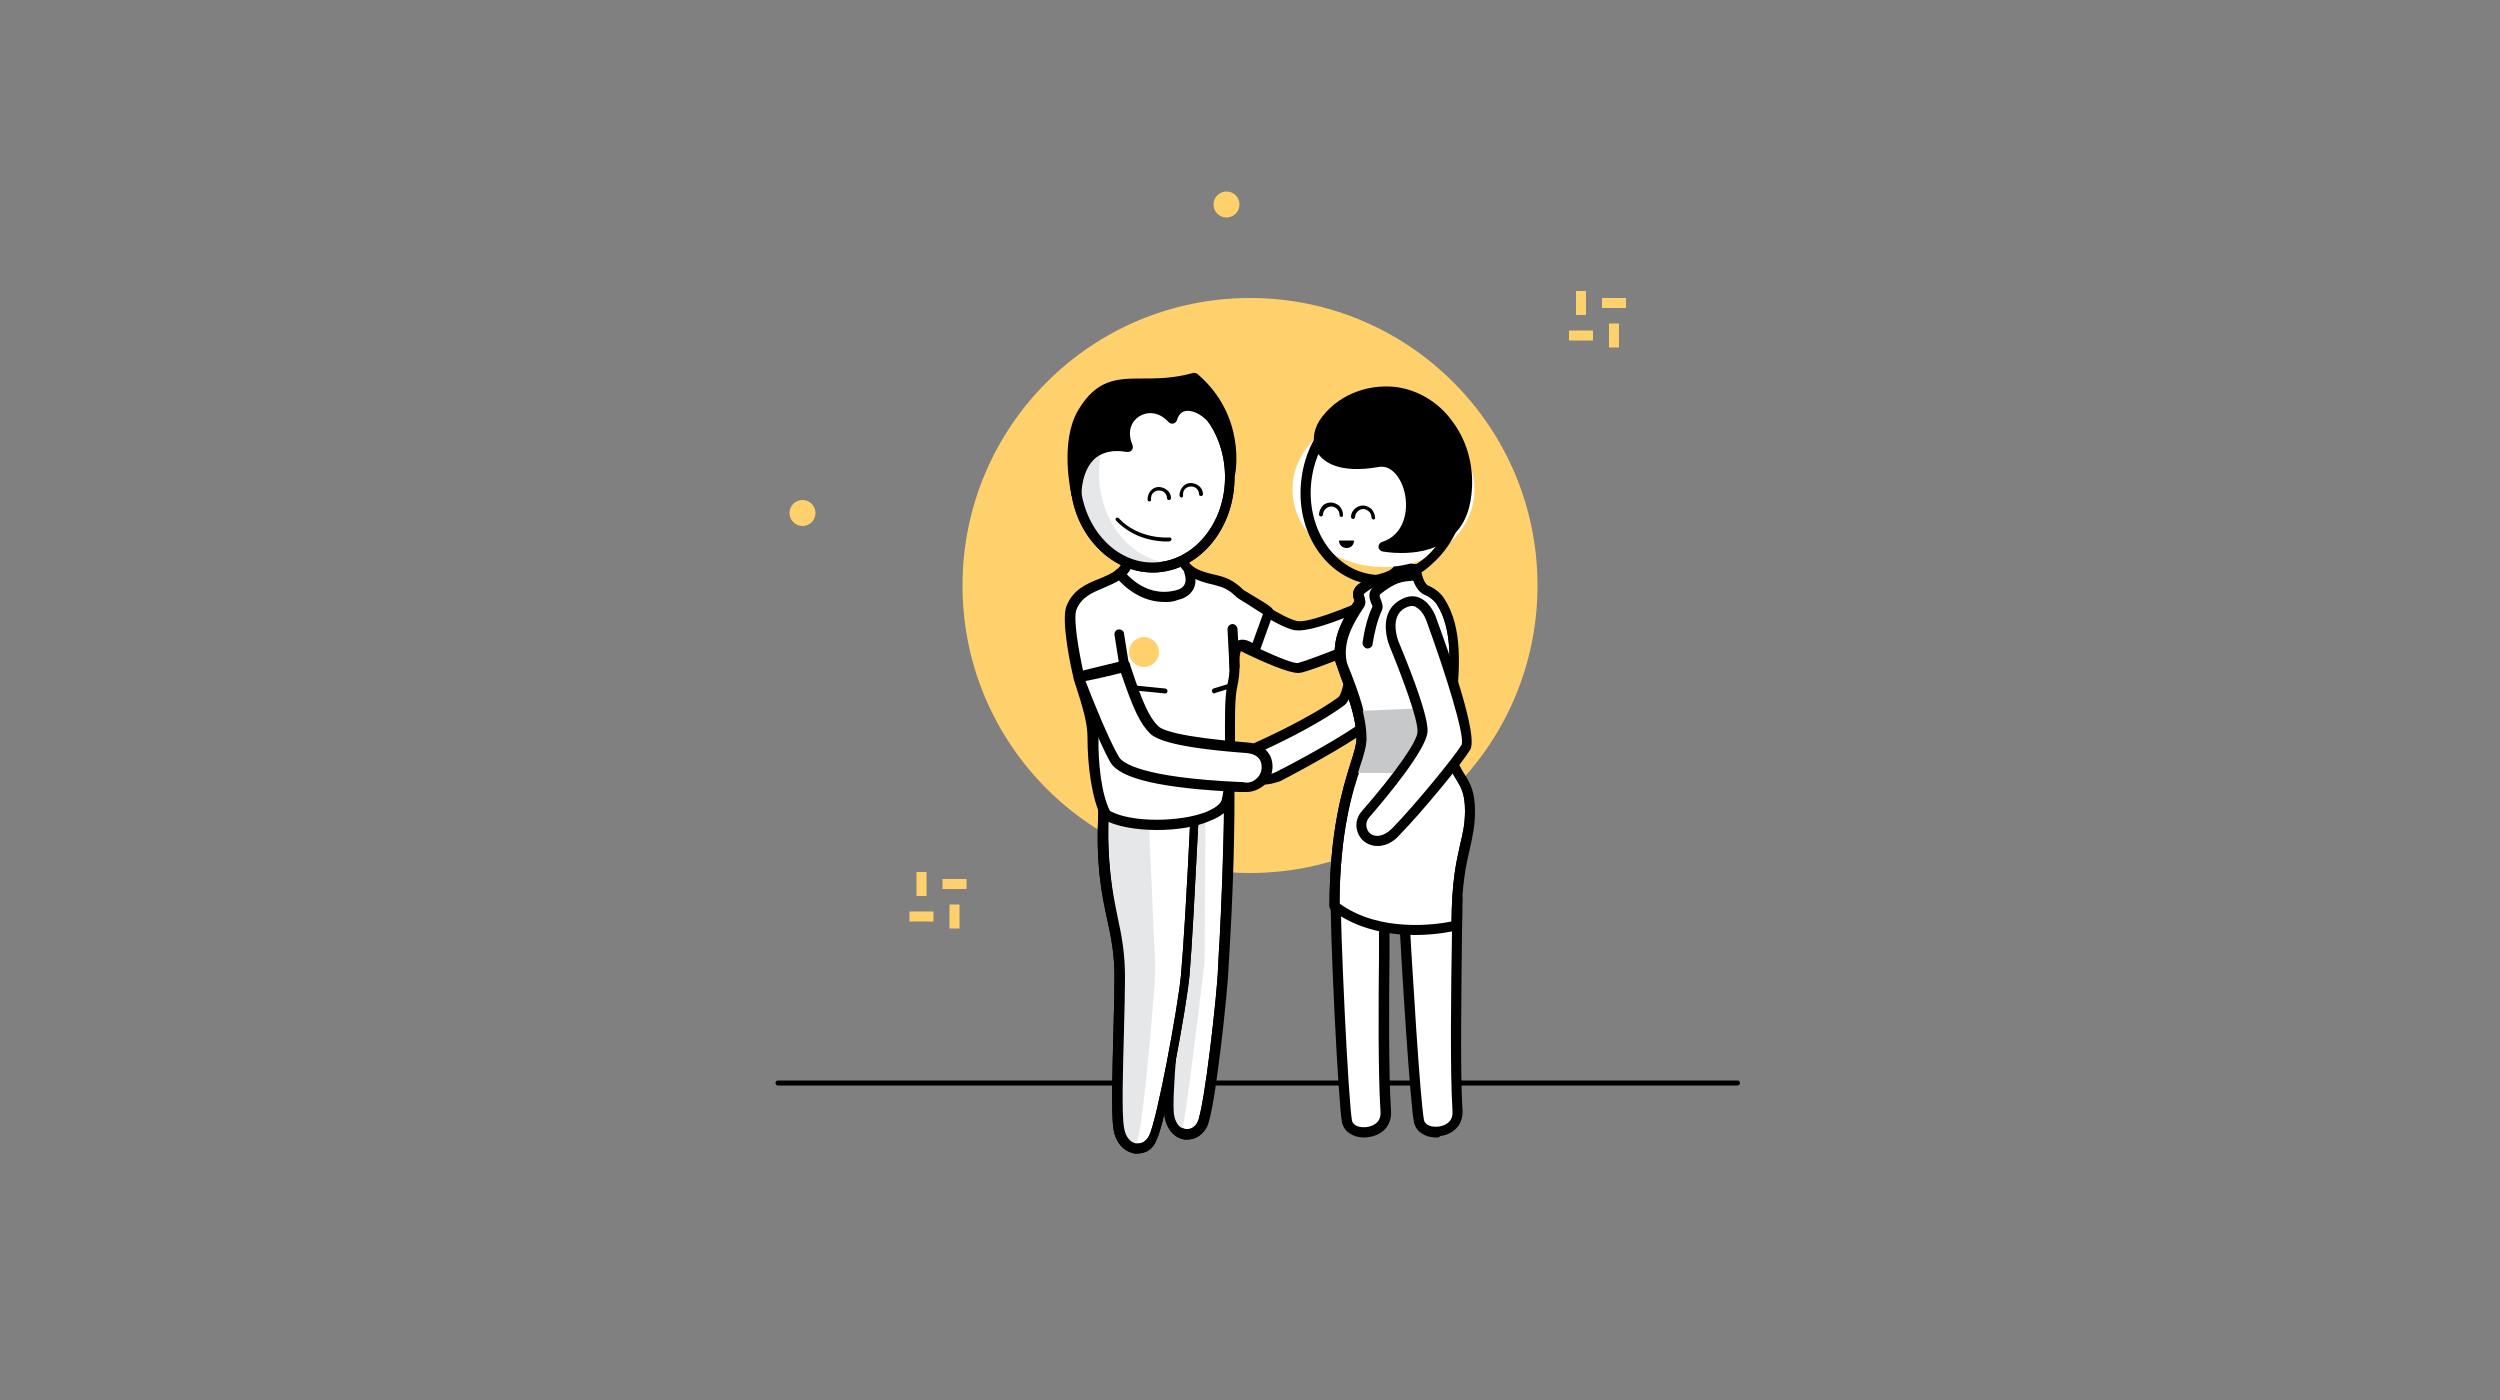<svg width="500" height="280" xmlns="http://www.w3.org/2000/svg">

 <rect width="100%" height="100%" fill="#808080" stroke="none"/>

 <style type="text/css">.st0{fill:#E6E7E8;}
	.st1{fill:#FFFFFF;}
	.st2{fill:#FFD16C;}
	.st3{fill:#FFD16D;}
	.st4{fill:#C7C8CA;}
	.st5{fill:#C7C8C9;}
	.st6{fill:#FFFFFF;stroke:#000000;stroke-width:2;stroke-linecap:round;stroke-linejoin:round;stroke-miterlimit:10;}</style>
 <g class="currentLayer">
  <title>Layer 1</title>
  <g id="svg_215">
   <g id="svg_216">
    <g id="svg_217">
     <g id="svg_218">
      <g id="svg_219">
       <rect id="svg_220" height="2" width="4.8" class="st2" y="59.6" x="320.4"/>
      </g>
     </g>
    </g>
   </g>
   <g id="svg_221">
    <g id="svg_222">
     <g id="svg_223">
      <g id="svg_224">
       <rect id="svg_225" height="2" width="4.8" class="st2" y="66.1" x="313.8"/>
      </g>
     </g>
    </g>
   </g>
   <g id="svg_226">
    <g id="svg_227">
     <g id="svg_228">
      <g id="svg_229">
       <rect id="svg_230" height="4.8" width="2" class="st2" y="64.7" x="321.8"/>
      </g>
     </g>
    </g>
   </g>
   <g id="svg_231">
    <g id="svg_232">
     <g id="svg_233">
      <g id="svg_234">
       <rect id="svg_235" height="4.8" width="2" class="st2" y="58.2" x="315.2"/>
      </g>
     </g>
    </g>
   </g>
  </g>
  <g id="svg_236">
   <g id="svg_237">
    <g id="svg_238">
     <g id="svg_239">
      <g id="svg_240">
       <rect id="svg_241" height="2" width="4.8" class="st2" y="175.8" x="188.5"/>
      </g>
     </g>
    </g>
   </g>
   <g id="svg_242">
    <g id="svg_243">
     <g id="svg_244">
      <g id="svg_245">
       <rect id="svg_246" height="2" width="4.8" class="st2" y="182.3" x="181.9"/>
      </g>
     </g>
    </g>
   </g>
   <g id="svg_247">
    <g id="svg_248">
     <g id="svg_249">
      <g id="svg_250">
       <rect id="svg_251" height="4.8" width="2" class="st2" y="180.9" x="189.9"/>
      </g>
     </g>
    </g>
   </g>
   <g id="svg_252">
    <g id="svg_253">
     <g id="svg_254">
      <g id="svg_255">
       <rect id="svg_256" height="4.8" width="2" class="st2" y="174.4" x="183.3"/>
      </g>
     </g>
    </g>
   </g>
  </g>
  <g id="svg_257">
   <g id="svg_258">
    <g id="svg_259">
     <g id="svg_260">
      <line id="svg_261" y2="216.6" x2="347.5" y1="216.6" x1="155.6" class="st1"/>
     </g>
    </g>
   </g>
   <g id="svg_262">
    <g id="svg_263">
     <g id="svg_264">
      <path id="svg_265" d="m347.5,217.1l-191.9,0c-0.3,0 -0.5,-0.2 -0.5,-0.5s0.2,-0.5 0.5,-0.5l191.9,0c0.3,0 0.5,0.2 0.5,0.5s-0.3,0.5 -0.5,0.5z"/>
     </g>
    </g>
   </g>
  </g>
  <g id="svg_266">
   <g id="svg_267">
    <g id="svg_268">
     <g id="svg_269">
      <circle id="svg_270" r="57.5" cy="117.1" cx="250" class="st2"/>
     </g>
    </g>
   </g>
  </g>
  <g id="svg_271">
   <g id="svg_272">
    <g id="svg_273">
     <g id="svg_274">
      <circle id="svg_275" r="2.6" cy="102.6" cx="160.5" class="st2"/>
     </g>
    </g>
   </g>
  </g>
  <g id="svg_276">
   <g id="svg_277">
    <g id="svg_278">
     <g id="svg_279">
      <circle id="svg_280" r="2.6" cy="40.9" cx="245.3" class="st2"/>
     </g>
    </g>
   </g>
  </g>
  <g id="svg_281">
   <g id="svg_282">
    <g id="svg_283">
     <g id="svg_284">
      <g id="svg_285">
       <path id="svg_286" d="m245.8,158.2c0,16.6 -0.9,28.9 -1.1,35.6c-0.2,3.7 -2.6,28 -4.2,31.2c-1.6,3.2 -5.8,2.5 -6.5,-1.9s2.1,-28.8 2.1,-28.8l-7.9,-26.3l17.6,-9.8z" class="st1"/>
      </g>
     </g>
    </g>
    <g id="svg_287">
     <g id="svg_288">
      <g id="svg_289">
       <path id="svg_290" d="m237.5,227.9c-0.2,0 -0.4,0 -0.6,0c-1.6,-0.2 -3.5,-1.6 -4,-4.7c-0.7,-4.3 1.8,-26.4 2.1,-28.9l-7.9,-26.1c-0.1,-0.5 0.1,-0.9 0.5,-1.2l17.8,-9.7c0.3,-0.2 0.7,-0.2 1,0c0.3,0.2 0.5,0.5 0.5,0.9c0,12.9 -0.5,23.4 -0.9,30.3c-0.1,2 -0.2,3.8 -0.3,5.3c-0.1,3.5 -2.6,28.1 -4.3,31.6c-0.9,1.6 -2.3,2.5 -3.9,2.5zm-8.3,-59.6l7.7,25.5c0,0.1 0.1,0.3 0,0.4c-1,8.4 -2.6,25.2 -2.1,28.6c0.3,2 1.4,2.9 2.4,3c0.9,0.1 1.8,-0.4 2.3,-1.4c1.4,-2.8 4,-26.4 4.1,-30.7c0.1,-1.5 0.2,-3.3 0.3,-5.3c0.3,-6.6 0.8,-16.4 0.9,-28.5l-15.6,8.4z"/>
      </g>
     </g>
    </g>
   </g>
   <g id="svg_291">
    <g id="svg_292">
     <g id="svg_293">
      <g id="svg_294">
       <path id="svg_295" d="m238,165.9c0,0 -0.1,19.9 -0.8,27.9c-0.7,8 -4,28.4 -4,28.4s2.8,5.1 3.4,2.8c0.7,-2.2 4.3,-32.4 4.3,-32.4l0.2,-30l-3.1,3.3z" class="st0"/>
      </g>
     </g>
    </g>
   </g>
   <g id="svg_296">
    <g id="svg_297">
     <g id="svg_298">
      <g id="svg_299">
       <path id="svg_300" d="m237.5,227.9c-0.2,0 -0.4,0 -0.6,0c-1.6,-0.2 -3.5,-1.6 -4,-4.7c-0.7,-4.3 1.8,-26.4 2.1,-28.9l-7.9,-26.1c-0.1,-0.4 0,-0.9 0.4,-1.1l17.8,-11.9c0.3,-0.2 0.7,-0.2 1,-0.1c0.3,0.2 0.5,0.5 0.5,0.9c0,13.1 -0.6,24.8 -1,32.5c-0.1,2.1 -0.2,3.9 -0.3,5.4c-0.1,3.5 -2.6,28.1 -4.3,31.6c-0.7,1.5 -2.1,2.4 -3.7,2.4zm-8.3,-59.6l7.7,25.6c0,0.1 0.1,0.3 0,0.4c-1,8.4 -2.6,25.2 -2.1,28.6c0.3,2 1.4,2.9 2.4,3c0.9,0.1 1.8,-0.4 2.3,-1.4c1.4,-2.8 4,-26.4 4.1,-30.7c0.1,-1.4 0.1,-3.3 0.3,-5.4c0.4,-7.4 0.9,-18.3 1,-30.6l-15.7,10.5z"/>
      </g>
     </g>
    </g>
   </g>
   <g id="svg_301">
    <g id="svg_302">
     <g id="svg_303">
      <g id="svg_304">
       <path id="svg_305" d="m239,160.3c-0.9,18.8 -1.5,28.8 -2,34.9c-0.6,6.6 -4.8,29.2 -6.5,32.6c-1.7,3.3 -6.1,2.6 -6.8,-2s0.3,-22.6 0.3,-30.2c0,-11.7 -4.1,-15 -3.2,-33.5c0.3,-5.7 18.2,-1.8 18.2,-1.8z" class="st1"/>
      </g>
     </g>
    </g>
    <g id="svg_306">
     <g id="svg_307">
      <g id="svg_308">
       <path id="svg_309" d="m227.5,230.7c-0.2,0 -0.4,0 -0.6,0c-1.7,-0.3 -3.7,-1.7 -4.2,-4.9c-0.5,-3.1 -0.2,-12.1 0,-20c0.1,-4 0.2,-7.8 0.2,-10.3c0,-4.8 -0.7,-8.2 -1.5,-11.8c-1.1,-5.1 -2.3,-10.9 -1.7,-21.8c0,-1 0.5,-1.9 1.3,-2.5c4,-3.1 16.7,-0.5 18.1,-0.2c0.5,0.1 0.8,0.5 0.8,1c-1,19.3 -1.5,29 -2,34.9c-0.6,6.3 -4.8,29.3 -6.6,32.9c-0.7,1.8 -2.1,2.7 -3.8,2.7zm0.3,-70.8c-2.3,0 -4.4,0.3 -5.4,1.1c-0.4,0.3 -0.5,0.6 -0.6,1c-0.5,10.7 0.7,16.3 1.7,21.3c0.8,3.7 1.5,7.2 1.5,12.2c0,2.6 -0.1,6.4 -0.2,10.4c-0.2,7.8 -0.5,16.6 0,19.6c0.3,2.1 1.5,3.1 2.5,3.2c1,0.1 1.9,-0.4 2.5,-1.5c1.6,-3.1 5.8,-25.8 6.4,-32.2c0.5,-5.8 1.1,-15.2 2,-33.9c-2.7,-0.5 -6.9,-1.2 -10.4,-1.2z"/>
      </g>
     </g>
    </g>
   </g>
   <g id="svg_310">
    <g id="svg_311">
     <g id="svg_312">
      <g id="svg_313">
       <path id="svg_314" d="m221.2,163c0,0 1.3,17 2.4,26.5c0.9,8 0.1,36.2 0.1,36.2s1.8,5.2 3.3,3.7c1.4,-1.4 3.3,-24.6 3.9,-32.4c0.1,-1.7 0.2,-3.4 0.1,-5l-1.2,-26.9l-8.6,-2.1z" class="st0"/>
      </g>
     </g>
    </g>
   </g>
   <g id="svg_315">
    <g id="svg_316">
     <g id="svg_317">
      <g id="svg_318">
       <path id="svg_319" d="m227.5,230.7c-0.2,0 -0.4,0 -0.6,0c-1.7,-0.3 -3.7,-1.7 -4.2,-4.9c-0.5,-3.1 -0.2,-12.1 0,-20c0.1,-4 0.2,-7.8 0.2,-10.3c0,-4.8 -0.7,-8.2 -1.5,-11.8c-1.1,-5.1 -2.3,-10.9 -1.7,-21.8c0,-1 0.5,-1.9 1.3,-2.5c4,-3.1 16.7,-0.5 18.1,-0.2c0.5,0.1 0.8,0.5 0.8,1c-1,19.3 -1.5,29 -2,34.9c-0.6,6.3 -4.8,29.3 -6.6,32.9c-0.7,1.8 -2.1,2.7 -3.8,2.7zm0.3,-70.8c-2.3,0 -4.4,0.3 -5.4,1.1c-0.4,0.3 -0.5,0.6 -0.6,1c-0.5,10.7 0.7,16.3 1.7,21.3c0.8,3.7 1.5,7.2 1.5,12.2c0,2.6 -0.1,6.4 -0.2,10.4c-0.2,7.8 -0.5,16.6 0,19.6c0.3,2.1 1.5,3.1 2.5,3.2c1,0.1 1.9,-0.4 2.5,-1.5c1.6,-3.1 5.8,-25.8 6.4,-32.2c0.5,-5.8 1.1,-15.2 2,-33.9c-2.7,-0.5 -6.9,-1.2 -10.4,-1.2z"/>
      </g>
     </g>
    </g>
   </g>
   <g id="svg_320">
    <g id="svg_321">
     <g id="svg_322">
      <g id="svg_323">
       <path id="svg_324" d="m235.6,122.5c0,0 21.3,11.8 24.3,11c3,-0.8 14.4,-5.3 20.2,-8.2c5.8,-2.9 2.5,-8.6 -1.5,-6.9c-2.7,1.2 -16.2,7.5 -19.7,6.7s-11.1,-6.3 -11.1,-6.3s-7.3,-3 -10.6,1.4c-2,3 -1.6,2.3 -1.6,2.3z" class="st1"/>
      </g>
     </g>
    </g>
    <g id="svg_325">
     <g id="svg_326">
      <g id="svg_327">
       <path id="svg_328" d="m259.7,134.6c-4,0 -18.7,-8 -24.1,-10.9c-0.2,0 -0.4,-0.1 -0.6,-0.2c-0.4,-0.3 -0.5,-1 -0.2,-1.4c0.1,-0.1 0.2,-0.2 0.3,-0.3c0.2,-0.2 0.6,-0.8 1.5,-2c3.7,-5 11.5,-1.9 11.8,-1.8c0.1,0 0.1,0.1 0.2,0.1c2.1,1.5 8.1,5.5 10.8,6.1c1.8,0.4 7.8,-1.6 17.8,-6.1c0.5,-0.2 1,-0.4 1.3,-0.6c2.5,-1.1 4.8,0.2 5.6,2c1,2 0.3,4.9 -3.3,6.7c-5.7,2.9 -17.3,7.5 -20.4,8.3c-0.3,0 -0.5,0.1 -0.7,0.1zm-22.6,-12.4c10,5.5 20.9,10.7 22.5,10.4c3,-0.8 14.5,-5.4 20,-8.2c2.6,-1.3 2.9,-3 2.4,-4.1c-0.4,-0.9 -1.6,-1.6 -3,-1c-0.3,0.1 -0.7,0.3 -1.2,0.5c-7.7,3.5 -16.1,6.9 -19.1,6.2c-3.4,-0.8 -10.4,-5.7 -11.4,-6.3c-0.8,-0.3 -6.7,-2.4 -9.3,1.1c-0.3,0.6 -0.6,1 -0.9,1.4z"/>
      </g>
     </g>
    </g>
   </g>
   <g id="svg_329">
    <g id="svg_330">
     <g id="svg_331">
      <g id="svg_332">
       <path id="svg_333" d="m224.9,133.1l-0.1,0.7c0.1,-0.4 0.1,-0.7 0.1,-0.7z" class="st1"/>
      </g>
     </g>
    </g>
    <g id="svg_334">
     <g id="svg_335">
      <g id="svg_336">
       <path id="svg_337" d="m224.8,134.9c0,0 -0.1,0 -0.1,0c-0.5,-0.1 -0.9,-0.6 -0.9,-1.1c0.1,-0.5 0.1,-0.8 0.1,-0.8c0.1,-0.5 0.6,-0.9 1.1,-0.9c0.5,0.1 0.9,0.6 0.9,1.1l-0.1,0.7c0,0.6 -0.5,1 -1,1z"/>
      </g>
     </g>
    </g>
   </g>
   <g id="svg_338">
    <g id="svg_339">
     <g id="svg_340">
      <g id="svg_341">
       <path id="svg_342" d="m246.9,133.4c0,1.6 -0.1,2.2 -0.4,3.7c-1.2,5.3 0.2,18.9 -1.2,23.4c-1.5,4.6 -17.9,6 -24,2.4c-2,-3.8 -2.6,-10.8 -2.6,-15.4c0,-2.9 -0.7,-5.7 -2.8,-12.2l9.2,-2.3c0,0 -5.5,4.3 -9.2,2.3c0,0 -2.6,-11 -1.5,-13.8c2.3,-5.8 10.4,-4.3 11.3,-9.7c0,0 0,0 0,0c1.9,0.5 3.9,0.6 5.9,0.3c1.5,-0.3 2.9,-0.8 4.2,-1.5l0,0c1,3.4 3,4.4 7.2,5.4c1.7,0.4 3.1,0.9 5,2.8c0.3,0.3 5.7,3.3 5.7,3.7l-2.8,7.8c0,0.1 -4.5,-4.6 -4,3.1z" class="st1"/>
      </g>
     </g>
    </g>
    <g id="svg_343">
     <g id="svg_344">
      <g id="svg_345">
       <path id="svg_346" d="m231.4,166c-4.1,0 -8.2,-0.7 -10.7,-2.1c-0.2,-0.1 -0.3,-0.2 -0.4,-0.4c-2,-3.8 -2.8,-10.7 -2.8,-15.9c0,-2.7 -0.6,-5.2 -2.8,-11.9c0,0 0,0 0,-0.1l0,0c0,0 0,0 0,0c0,0 0,0 0,0l0,0c0,0 0,0 0,0c0,0 0,0 0,0c0,0 0,0 0,0l0,0c0,0 0,0 0,0l0,0c0,0 0,0 0,0c-0.3,-1.2 -2.6,-11.4 -1.4,-14.4c1.3,-3.3 4.1,-4.5 6.7,-5.5c2.6,-1.1 4.3,-1.9 4.6,-4c0,-0.2 0.2,-0.4 0.3,-0.6c0.3,-0.2 0.6,-0.3 0.9,-0.2c1.8,0.5 3.7,0.6 5.5,0.3c1.3,-0.2 2.6,-0.7 3.9,-1.4c0.3,-0.1 0.6,-0.2 0.9,-0.1c0.3,0.1 0.5,0.4 0.6,0.6c0.9,2.9 2.4,3.8 6.5,4.7c1.7,0.4 3.4,0.9 5.5,3c0.1,0.1 0.9,0.5 1.5,0.9c4.2,2.5 4.4,2.7 4.5,3.5c0,0.1 0,0.2 -0.1,0.4l-2.8,7.8c-0.1,0.3 -0.4,0.6 -0.7,0.6c-0.3,0.1 -0.7,0 -0.9,-0.3c-0.6,-0.6 -1.6,-1.2 -1.8,-1.1c0,0 -0.6,0.4 -0.5,3.3c0,0 0,0 0,0c0,1.7 -0.1,2.4 -0.4,4c-0.6,2.4 -0.5,6.8 -0.5,11.1c0,5.1 0.1,9.9 -0.8,12.5c-0.5,1.4 -1.9,2.6 -4.3,3.5c-2.7,1.2 -6.6,1.8 -10.5,1.8zm-9.4,-3.8c4.4,2.4 14.1,2.2 19.2,0.2c1.7,-0.7 2.8,-1.5 3.1,-2.3c0.7,-2.3 0.7,-7.1 0.7,-11.8c0,-4.6 -0.1,-8.9 0.5,-11.5c0.3,-1.4 0.4,-2 0.4,-3.5c-0.1,-1.9 0,-4.5 1.7,-5.2c1,-0.4 2.1,0 2.9,0.5l2.1,-5.8c-0.8,-0.5 -2.4,-1.5 -3.3,-2.1c-1.5,-0.9 -1.8,-1.1 -1.9,-1.2c-1.8,-1.8 -3,-2.1 -4.5,-2.5c-4,-0.9 -6.3,-2 -7.5,-5c-1.1,0.5 -2.3,0.9 -3.5,1.1c-1.8,0.3 -3.6,0.3 -5.4,-0.1c-0.9,2.5 -3.3,3.5 -5.6,4.5c-2.4,1 -4.6,1.9 -5.6,4.4c-0.7,1.7 0.4,8 1.3,12.2l8.2,-2c0.5,-0.1 0.9,0.1 1.1,0.5c0.2,0.4 0.1,0.9 -0.3,1.2c-0.2,0.2 -4.4,3.4 -8.2,3c1.8,5.5 2.3,8 2.3,10.7c-0.1,4.7 0.5,11.2 2.3,14.7zm30.8,-39.1l0,0l0,0z"/>
      </g>
     </g>
    </g>
   </g>
   <g id="svg_347">
    <g id="svg_348">
     <g id="svg_349">
      <g id="svg_350">
       <path id="svg_351" d="m232.9,120.4c-6,0 -9.6,-4.9 -9.8,-5.1c-0.3,-0.4 -0.2,-1.1 0.2,-1.4c0.4,-0.3 1.1,-0.2 1.4,0.2c0.2,0.2 4.1,5.5 10.3,4c1,-0.2 1.6,-0.6 1.9,-1.2c0.5,-0.9 0,-2.2 0,-2.2c-0.2,-0.5 0,-1.1 0.5,-1.3c0.5,-0.2 1.1,0 1.3,0.5c0,0.1 0.9,2.1 0,3.9c-0.6,1.1 -1.7,1.9 -3.2,2.2c-0.9,0.4 -1.8,0.4 -2.6,0.4z"/>
      </g>
     </g>
    </g>
   </g>
   <g id="svg_352">
    <g id="svg_353">
     <g id="svg_354">
      <g id="svg_355">
       <line id="svg_356" y2="126.9" x2="224" y1="133.1" x1="224.9" class="st1"/>
      </g>
     </g>
    </g>
    <g id="svg_357">
     <g id="svg_358">
      <g id="svg_359">
       <path id="svg_360" d="m224.9,134.1c-0.5,0 -0.9,-0.4 -1,-0.8l-1,-6.3c-0.1,-0.5 0.3,-1.1 0.8,-1.1c0.5,-0.1 1.1,0.3 1.1,0.8l1,6.3c0.1,0.5 -0.3,1.1 -0.8,1.1c0,0 0,0 -0.1,0z"/>
      </g>
     </g>
    </g>
   </g>
   <g id="svg_361">
    <g id="svg_362">
     <g id="svg_363">
      <g id="svg_364">
       <ellipse id="svg_365" ry="18.2" rx="15.5" cy="95.3" cx="230.5" class="st1"/>
      </g>
     </g>
    </g>
    <g id="svg_366">
     <g id="svg_367">
      <g id="svg_368">
       <path id="svg_369" d="m230.6,114.5c-4.3,0 -8.4,-1.9 -11.6,-5.5c-3.2,-3.6 -4.9,-8.3 -5,-13.4c-0.2,-10.6 7,-19.3 16.1,-19.5c4.5,-0.1 8.6,1.9 11.8,5.5c3.2,3.6 4.9,8.3 5,13.4c0.2,10.6 -7,19.3 -16.1,19.5c0,0 -0.1,0 -0.2,0zm-0.2,-36.4c-0.1,0 -0.2,0 -0.2,0c-8,0.2 -14.4,8 -14.2,17.5c0.1,4.6 1.7,8.9 4.5,12.1c2.8,3.2 6.5,4.9 10.3,4.8c8,-0.2 14.4,-8 14.2,-17.5c-0.1,-4.6 -1.7,-8.9 -4.5,-12.1c-2.7,-3.1 -6.3,-4.8 -10.1,-4.8z"/>
      </g>
     </g>
    </g>
   </g>
   <g id="svg_370">
    <g id="svg_371">
     <g id="svg_372">
      <g id="svg_373">
       <path id="svg_374" d="m219.8,94.2c0.2,-8.1 4.8,-14.9 11.1,-17.1c-0.1,0 -0.1,0 -0.2,0c-8.6,-0.2 -15.7,7.8 -15.9,17.9c-0.2,10.1 6.6,18.3 15.2,18.5c1.7,0 3.3,-0.3 4.8,-0.8c-8.5,-0.3 -15.2,-8.5 -15,-18.5z" class="st0"/>
      </g>
     </g>
    </g>
   </g>
   <g id="svg_375">
    <g id="svg_376">
     <g id="svg_377">
      <g id="svg_378">
       <path id="svg_379" d="m233.3,108.3c-1.8,0 -6.5,-0.4 -10.1,-4.2c-0.1,-0.2 -0.1,-0.4 0,-0.5c0.2,-0.1 0.4,-0.1 0.5,0c4.1,4.4 10.1,3.9 10.2,3.9c0.2,0 0.4,0.1 0.4,0.3s-0.1,0.4 -0.3,0.4c0,0.1 -0.3,0.1 -0.7,0.1z"/>
      </g>
     </g>
    </g>
   </g>
   <g id="svg_380">
    <g id="svg_381">
     <g id="svg_382">
      <g id="svg_383">
       <path id="svg_384" d="m229.9,100.3c-0.2,0 -0.4,-0.2 -0.4,-0.4c0,-0.6 0.2,-1.2 0.6,-1.7s1,-0.8 1.6,-0.8c0.6,0 1.2,0.2 1.7,0.6s0.8,1 0.8,1.6c0,0.2 -0.1,0.4 -0.4,0.4c-0.2,0 -0.4,-0.1 -0.4,-0.4c0,-0.4 -0.2,-0.8 -0.5,-1.1c-0.3,-0.3 -0.7,-0.4 -1.2,-0.4c-0.4,0 -0.8,0.2 -1.1,0.5c-0.3,0.3 -0.4,0.7 -0.4,1.2c0.1,0.3 -0.1,0.5 -0.3,0.5c0,0 0,0 0,0z"/>
      </g>
     </g>
    </g>
   </g>
   <g id="svg_385">
    <g id="svg_386">
     <g id="svg_387">
      <g id="svg_388">
       <path id="svg_389" d="m236.3,99.5c-0.2,0 -0.4,-0.2 -0.4,-0.4c0,-0.6 0.2,-1.2 0.6,-1.7c0.4,-0.5 1,-0.8 1.6,-0.8c0.6,0 1.2,0.2 1.7,0.6c0.5,0.4 0.8,1 0.8,1.6c0,0.2 -0.1,0.4 -0.4,0.4c-0.2,0 -0.4,-0.1 -0.4,-0.4c0,-0.4 -0.2,-0.8 -0.5,-1.1c-0.3,-0.3 -0.7,-0.4 -1.2,-0.4c-0.4,0 -0.8,0.2 -1.1,0.5c-0.3,0.3 -0.4,0.7 -0.4,1.2c0.1,0.3 -0.1,0.5 -0.3,0.5c0,0 0,0 0,0z"/>
      </g>
     </g>
    </g>
   </g>
   <g id="svg_390">
    <g id="svg_391">
     <g id="svg_392">
      <g id="svg_393">
       <path id="svg_394" d="m230.6,114.5c-4.3,0 -8.4,-1.9 -11.6,-5.5c-3.2,-3.6 -4.9,-8.3 -5,-13.4c-0.2,-10.6 7,-19.3 16.1,-19.5c4.5,-0.1 8.6,1.9 11.8,5.5c3.2,3.6 4.9,8.3 5,13.4c0.2,10.6 -7,19.3 -16.1,19.5c0,0 -0.1,0 -0.2,0zm-0.2,-36.4c-0.1,0 -0.2,0 -0.2,0c-8,0.2 -14.4,8 -14.2,17.5c0.1,4.6 1.7,8.9 4.5,12.1c2.8,3.2 6.5,4.9 10.3,4.8c8,-0.2 14.4,-8 14.2,-17.5c-0.1,-4.6 -1.7,-8.9 -4.5,-12.1c-2.7,-3.1 -6.3,-4.8 -10.1,-4.8z"/>
      </g>
     </g>
    </g>
   </g>
   <g id="svg_395">
    <g id="svg_396">
     <g id="svg_397">
      <g id="svg_398">
       <line id="svg_399" y2="125.7" x2="246.4" y1="133.4" x1="246.9" class="st1"/>
      </g>
     </g>
    </g>
    <g id="svg_400">
     <g id="svg_401">
      <g id="svg_402">
       <path id="svg_403" d="m246.9,134.4c-0.5,0 -1,-0.4 -1,-0.9l-0.4,-7.6c0,-0.6 0.4,-1 0.9,-1.1c0.6,0 1,0.4 1.1,0.9l0.4,7.6c0,0.6 -0.4,1 -1,1.1c0,0 0,0 0,0z"/>
      </g>
     </g>
    </g>
   </g>
   <g id="svg_404">
    <g id="svg_405">
     <g id="svg_406">
      <g id="svg_407">
       <line id="svg_408" y2="137.5" x2="226" y1="138.2" x1="233.1" class="st1"/>
      </g>
     </g>
    </g>
    <g id="svg_409">
     <g id="svg_410">
      <g id="svg_411">
       <path id="svg_412" d="m233.1,138.7c-0.1,0 -0.1,0 0,0l-7.1,-0.7c-0.3,0 -0.5,-0.3 -0.5,-0.5c0,-0.3 0.3,-0.5 0.5,-0.5l7,0.7c0.3,0 0.5,0.3 0.5,0.5c0,0.3 -0.2,0.5 -0.4,0.5z"/>
      </g>
     </g>
    </g>
   </g>
   <g id="svg_413">
    <g id="svg_414">
     <g id="svg_415">
      <g id="svg_416">
       <line id="svg_417" y2="138.2" x2="242.9" y1="137.1" x1="246.5" class="st1"/>
      </g>
     </g>
    </g>
    <g id="svg_418">
     <g id="svg_419">
      <g id="svg_420">
       <path id="svg_421" d="m242.9,138.7c-0.2,0 -0.4,-0.1 -0.5,-0.4c-0.1,-0.3 0.1,-0.5 0.3,-0.6l3.6,-1.1c0.3,-0.1 0.5,0.1 0.6,0.3c0.1,0.3 -0.1,0.5 -0.3,0.6l-3.6,1.1c0,0.1 -0.1,0.1 -0.1,0.1z"/>
      </g>
     </g>
    </g>
   </g>
   <g id="svg_422">
    <g id="svg_423">
     <g id="svg_424">
      <g id="svg_425">
       <circle id="svg_426" r="3" cy="130.4" cx="228.8" class="st2"/>
      </g>
     </g>
    </g>
   </g>
   <g id="svg_427">
    <g id="svg_428">
     <g id="svg_429">
      <g id="svg_430">
       <path id="svg_431" d="m246.1,95c0,0 2.3,-11.2 -7.2,-19.3c-11.5,2.9 -16.9,-2.1 -22.3,7c-3.6,6 -1.2,16.2 -1.2,16.2s-0.1,-11.1 10.3,-9.3c-2.6,-6 4.2,-10.5 8.8,-5.7c1.6,-6.2 12,-1 11.6,11.1z"/>
      </g>
     </g>
    </g>
    <g id="svg_432">
     <g id="svg_433">
      <g id="svg_434">
       <path id="svg_435" d="m215.3,99.8c-0.5,0 -0.9,-0.3 -1,-0.8c-0.1,-0.4 -2.4,-10.6 1.3,-16.9c3.7,-6.3 7.8,-6.4 12.9,-6.4c2.8,0 6.1,0 10.1,-1.1c0.3,-0.1 0.6,0 0.9,0.2c9.8,8.4 7.6,19.8 7.5,20.2c-0.1,0.5 -0.6,0.9 -1.1,0.8c-0.5,-0.1 -0.9,-0.5 -0.9,-1c0.3,-7.5 -3.9,-12.2 -7,-12.6c-1.3,-0.2 -2.2,0.4 -2.6,1.8c-0.1,0.4 -0.4,0.6 -0.7,0.7c-0.4,0.1 -0.7,0 -1,-0.3c-2.1,-2.3 -4.5,-2 -5.9,-1.1c-1.4,0.9 -2.5,2.9 -1.3,5.7c0.1,0.3 0.1,0.7 -0.1,1c-0.2,0.3 -0.6,0.4 -1,0.4c-2.7,-0.5 -4.8,0 -6.3,1.2c-2.8,2.4 -2.8,7 -2.8,7.1c0,0.5 -0.4,0.9 -0.9,1c0,0.1 0,0.1 -0.1,0.1zm23.3,-23c-4,1 -7.3,1 -10,1c-5,0 -8,0 -11.2,5.4c-1.7,2.9 -1.9,6.9 -1.8,10.1c0.5,-1.1 1.2,-2.1 2.3,-3c1.7,-1.4 3.8,-2 6.3,-1.9c-0.6,-2.9 0.7,-5.4 2.6,-6.6c1.9,-1.3 4.8,-1.5 7.3,0.4c0.9,-1.4 2.4,-2.2 4.2,-1.9c1.9,0.3 3.8,1.5 5.3,3.4c-1,-2.3 -2.5,-4.7 -5,-6.9z"/>
      </g>
     </g>
    </g>
   </g>
   <g id="svg_436">
    <g id="svg_437">
     <g id="svg_438">
      <g id="svg_439">
       <path id="svg_440" d="m274.1,144c-2.2,2.2 -11.7,7.7 -18.6,11.2c-5.8,3 -8,-4 -4.1,-5.7c2.1,-0.9 10.9,-4.9 16.7,-9.2c1.9,-1.4 2.5,-11.1 3.4,-12.4" class="st1"/>
      </g>
     </g>
    </g>
    <g id="svg_441">
     <g id="svg_442">
      <g id="svg_443">
       <path id="svg_444" d="m252.9,156.9c-1.2,0 -2,-0.4 -2.5,-0.7c-1.3,-0.9 -2,-2.5 -1.9,-4.1c0.1,-1.6 1.1,-2.9 2.6,-3.6c1.1,-0.5 10.5,-4.7 16.5,-9c0.9,-0.6 1.6,-5.1 2,-7.4c0.5,-2.6 0.7,-4 1.2,-4.7c0.3,-0.5 0.9,-0.6 1.4,-0.3c0.5,0.3 0.6,0.9 0.3,1.4c-0.2,0.4 -0.6,2.4 -0.9,3.9c-0.8,4.5 -1.4,7.7 -2.8,8.7c-6,4.4 -15.1,8.5 -16.8,9.3c-1.1,0.5 -1.3,1.4 -1.4,1.9c-0.1,0.9 0.3,1.8 1,2.3c0.9,0.6 2.1,0.5 3.6,-0.2c7.3,-3.7 16.4,-9 18.4,-11c0.4,-0.4 1,-0.4 1.4,0s0.4,1 0,1.4c-2.4,2.4 -12.7,8.2 -18.9,11.4c-1.4,0.5 -2.4,0.7 -3.2,0.7z"/>
      </g>
     </g>
    </g>
   </g>
   <g id="svg_445">
    <g id="svg_446">
     <g id="svg_447">
      <g id="svg_448">
       <path id="svg_449" d="m267,176c-0.1,10.5 1.7,45 2.3,48.3c0.7,3.3 8,3 7.7,-2c-0.7,-9.5 -0.3,-30.4 -0.3,-35.7c0,-5.3 3.6,-11.4 3.6,-11.4" class="st1"/>
      </g>
     </g>
    </g>
    <g id="svg_450">
     <g id="svg_451">
      <g id="svg_452">
       <path id="svg_453" d="m272.8,227.5c-2.2,0 -4,-1.2 -4.4,-3c-0.7,-3.4 -2.5,-38.3 -2.3,-48.5c0,-0.6 0.5,-1 1,-1c0.6,0 1,0.5 1,1c-0.1,10.2 1.6,44.7 2.3,48.1c0.2,1.1 1.7,1.5 3,1.3c0.7,-0.1 2.9,-0.6 2.7,-3.1c-0.5,-7.6 -0.4,-22.8 -0.3,-30.9c0,-2.1 0,-3.8 0,-4.9c0,-5.5 3.6,-11.6 3.7,-11.9c0.3,-0.5 0.9,-0.6 1.4,-0.4c0.5,0.3 0.6,0.9 0.4,1.4c0,0.1 -3.4,5.9 -3.4,10.9c0,1.1 0,2.8 0,4.9c-0.1,8.1 -0.2,23.2 0.3,30.8c0.2,3.2 -2.1,4.9 -4.4,5.2c-0.4,0.1 -0.7,0.1 -1,0.1z"/>
      </g>
     </g>
    </g>
   </g>
   <g id="svg_454">
    <g id="svg_455">
     <g id="svg_456">
      <g id="svg_457">
       <path id="svg_458" d="m280.4,175.2c1.1,20.6 2.7,45.8 3.4,49.1c0.7,3.3 8,3 7.7,-2c-0.7,-9.5 -0.1,-37.2 -0.1,-42.4" class="st1"/>
      </g>
     </g>
    </g>
    <g id="svg_459">
     <g id="svg_460">
      <g id="svg_461">
       <path id="svg_462" d="m287.2,227.5c-2.2,0 -4,-1.2 -4.4,-3c-0.7,-3.4 -2.4,-28.7 -3.4,-49.3c0,-0.6 0.4,-1 0.9,-1.1c0.5,0 1,0.4 1.1,0.9c1.1,20.4 2.7,45.7 3.4,49c0.2,1.1 1.7,1.5 3,1.3c0.7,-0.1 2.9,-0.6 2.7,-3.1c-0.5,-7.3 -0.3,-25.1 -0.1,-35.8c0,-3.1 0.1,-5.5 0.1,-6.7c0,-0.6 0.4,-1 1,-1s1,0.4 1,1c0,1.2 0,3.6 -0.1,6.7c-0.1,10.6 -0.4,28.4 0.1,35.6c0.2,3.2 -2.1,4.9 -4.4,5.2c-0.3,0.3 -0.6,0.3 -0.9,0.3z"/>
      </g>
     </g>
    </g>
   </g>
   <g id="svg_463">
    <g id="svg_464">
     <g id="svg_465">
      <g id="svg_466">
       <path id="svg_467" d="m272.3,147.7c0,-6.1 -3.8,-13.6 -4.2,-15.5c-0.8,-4.4 1.6,-8.3 3.7,-11.5c0.6,-0.9 -0.9,-1.8 0.4,-2.9c1.1,-0.9 2.5,-1.7 4,-2c2.1,-0.5 3.7,-1.3 3.7,-2.8c0,0 0,0 0,0c1.1,0.6 3.1,1 3.1,1s0.4,3.4 2.1,4.2c1.1,0.5 2.2,1.2 2.9,2.3c5.1,8 1.4,20.6 1.9,28c0.5,8 4.1,6.6 4.1,13.9c0,7.3 -2.7,8.1 -2.7,22.9c0,0 -14.5,3.7 -24.4,-3.9c0,-21.7 5.4,-29.4 5.4,-33.7z" class="st1"/>
      </g>
     </g>
    </g>
    <g id="svg_468">
     <g id="svg_469">
      <g id="svg_470">
       <path id="svg_471" d="m283,187c-5,0 -11.4,-1 -16.7,-5c-0.2,-0.2 -0.4,-0.5 -0.4,-0.8c0,-14.9 2.6,-23.4 4.2,-28.5c0.7,-2.2 1.2,-3.8 1.2,-5c0,-4.1 -1.9,-9 -3.1,-12.2c-0.5,-1.4 -0.9,-2.5 -1.1,-3.1c-0.8,-4.7 1.4,-8.6 3.8,-12.2c0,0 -0.1,-0.2 -0.1,-0.3c-0.2,-0.6 -0.5,-1.8 0.7,-2.9c1.3,-1.1 2.8,-1.8 4.4,-2.2c1.1,-0.3 3,-0.9 2.9,-1.9c0,-0.3 0.1,-0.6 0.4,-0.8c0.3,-0.2 0.7,-0.3 1.1,-0.1c0.8,0.4 2.3,0.8 2.8,0.9c0.4,0.1 0.7,0.4 0.8,0.8c0.2,1.1 0.7,3 1.5,3.4c1.6,0.7 2.6,1.6 3.3,2.7c3.7,5.8 3,13.7 2.4,20.7c-0.3,2.9 -0.5,5.6 -0.4,7.8c0.2,3.7 1.2,5.3 2.1,6.7c1,1.6 2,3.3 2,7.2c0,3.1 -0.5,5.1 -1,7.4c-0.7,3.1 -1.7,7 -1.7,15.5c0,0.5 -0.3,0.9 -0.8,1c-0.1,0 -3.6,0.9 -8.3,0.9zm-15.1,-6.3c8.1,5.9 19.4,4.2 22.4,3.6c0.1,-8.3 1,-12.1 1.7,-15.2c0.5,-2.2 1,-4 1,-6.9c0,-3.4 -0.8,-4.7 -1.7,-6.2c-1,-1.6 -2.1,-3.4 -2.3,-7.7c-0.1,-2.3 0.1,-5.1 0.4,-8.1c0.6,-6.6 1.3,-14.2 -2.1,-19.4c-0.5,-0.7 -1.3,-1.4 -2.5,-1.9c-1.6,-0.8 -2.3,-3 -2.5,-4.2c-0.4,-0.1 -1,-0.3 -1.5,-0.4c-0.6,1.1 -2,2 -4.2,2.5c-1.3,0.3 -2.5,0.9 -3.6,1.8c-0.3,0.2 -0.3,0.2 -0.1,0.8c0.1,0.5 0.4,1.2 -0.1,2c-2.2,3.3 -4.2,6.8 -3.5,10.8c0.1,0.5 0.5,1.5 1,2.7c1.3,3.4 3.2,8.4 3.2,12.9c0,1.5 -0.5,3.2 -1.3,5.6c-1.7,4.8 -4.2,12.9 -4.3,27.3z"/>
      </g>
     </g>
    </g>
   </g>
   <g id="svg_472">
    <g id="svg_473">
     <g id="svg_474">
      <g id="svg_475">
       <path id="svg_476" d="m271.5,142.2l18.7,-0.8l1.7,13.2l-21,0c0.1,0 3.9,-6.2 0.6,-12.4z" class="st5"/>
      </g>
     </g>
    </g>
   </g>
   <g id="svg_477">
    <g id="svg_478">
     <g id="svg_479">
      <g id="svg_480">
       <path id="svg_481" d="m273.5,129.7c0,0 -0.1,0 -0.1,0c-0.5,-0.1 -0.9,-0.6 -0.9,-1.1c0.4,-2.7 1,-5.2 2,-7.3c0,-0.1 -0.1,-0.4 -0.2,-0.5c-0.3,-0.8 -1,-2.3 0.5,-3.5c3.4,-2.8 5.2,-2.9 7,-3.1c0.4,0 0.9,-0.1 1.3,-0.2c0.5,-0.1 1.1,0.3 1.2,0.8c0.1,0.5 -0.3,1.1 -0.8,1.2c-0.5,0.1 -1,0.1 -1.5,0.2c-1.6,0.1 -3,0.3 -5.9,2.6c-0.2,0.2 -0.3,0.3 0.1,1.2c0.2,0.6 0.5,1.3 0.2,2c-0.9,2 -1.5,4.3 -1.9,6.9c0,0.4 -0.5,0.8 -1,0.8z"/>
      </g>
     </g>
    </g>
   </g>
   <g id="svg_482">
    <g id="svg_483">
     <g id="svg_484">
      <g id="svg_485">
       <path id="svg_486" d="m266.9,182.2c-0.6,0 -1,-0.4 -1,-1c0,-14.9 2.6,-23.4 4.2,-28.5c0.7,-2.2 1.2,-3.8 1.2,-5c0,-4.1 -1.9,-9 -3.1,-12.2c-0.5,-1.4 -0.9,-2.5 -1.1,-3.1c-0.8,-4.7 1.4,-8.6 3.8,-12.2c0,0 -0.1,-0.2 -0.1,-0.3c-0.2,-0.6 -0.5,-1.8 0.7,-2.9c0.4,-0.4 1.1,-0.3 1.4,0.1c0.4,0.4 0.3,1.1 -0.1,1.4c-0.3,0.2 -0.3,0.2 -0.1,0.8c0.1,0.5 0.4,1.2 -0.1,2c-2.2,3.3 -4.2,6.8 -3.5,10.8c0.1,0.5 0.5,1.5 1,2.7c1.3,3.4 3.2,8.4 3.2,12.9c0,1.5 -0.5,3.2 -1.3,5.6c-1.5,4.9 -4.1,13.2 -4.1,27.9c0,0.5 -0.4,1 -1,1z"/>
      </g>
     </g>
    </g>
   </g>
   <g id="svg_487">
    <g id="svg_488">
     <g id="svg_489">
      <g id="svg_490">
       <path id="svg_491" d="m291.3,186c-0.6,0 -1,-0.4 -1,-1c0,-8.8 1,-12.8 1.7,-16c0.5,-2.2 1,-4 1,-6.9c0,-3.4 -0.8,-4.7 -1.7,-6.2c-1,-1.6 -2.1,-3.4 -2.3,-7.7c-0.1,-2.3 0.1,-5.1 0.4,-8.1c0.6,-6.6 1.3,-14.2 -2.1,-19.4c-0.5,-0.7 -1.3,-1.4 -2.5,-1.9c-2.1,-1 -2.6,-4.5 -2.7,-4.9c-0.1,-0.5 0.3,-1 0.9,-1.1c0.5,-0.1 1,0.3 1.1,0.9c0.2,1.1 0.7,3 1.5,3.4c1.6,0.7 2.6,1.6 3.3,2.7c3.7,5.8 3,13.7 2.4,20.7c-0.3,2.9 -0.5,5.6 -0.4,7.8c0.2,3.7 1.2,5.3 2.1,6.7c1,1.6 2,3.3 2,7.2c0,3.1 -0.5,5.1 -1,7.4c-0.7,3.1 -1.7,7 -1.7,15.5c0,0.5 -0.5,0.9 -1,0.9z"/>
      </g>
     </g>
    </g>
   </g>
   <g id="svg_492">
    <g id="svg_493">
     <g id="svg_494">
      <g id="svg_495">
       <g id="svg_496">
        <ellipse id="svg_497" ry="15.5" rx="18.2" cy="97.9" cx="276.7" class="st1"/>
       </g>
      </g>
     </g>
     <g id="svg_498">
      <g id="svg_499">
       <g id="svg_500">
        <path id="svg_501" d="m276.1,117c-0.6,0 -1.2,0 -1.9,-0.1c-9,-1.2 -15.3,-10.6 -13.9,-21.2l0,0c1.3,-10.5 9.8,-18.1 18.8,-16.9c4.4,0.6 8.3,3.1 10.9,7.1c2.6,4 3.7,9 3,14c-0.6,5.1 -2.9,9.6 -6.5,12.8c-2.9,2.8 -6.6,4.3 -10.4,4.3zm-13.8,-21c-1.2,9.4 4.3,17.9 12.2,18.9c3.8,0.5 7.6,-0.8 10.8,-3.6c3.2,-2.9 5.2,-7 5.8,-11.6c0.6,-4.6 -0.4,-9.1 -2.7,-12.7c-2.3,-3.5 -5.7,-5.8 -9.5,-6.2c-7.9,-1 -15.4,5.8 -16.6,15.2l0,0z"/>
       </g>
      </g>
     </g>
    </g>
    <g id="svg_502">
     <g id="svg_503">
      <g id="svg_504">
       <g id="svg_505">
        <path id="svg_506" d="m293.3,100c1.8,-10.7 -4.9,-20.4 -14.1,-21.6c-5.5,-0.7 -11.2,1.5 -14.4,6.2c-2.6,4 -0.5,9.7 10.7,7.7c6.9,-1.2 10.3,14.1 1.2,16.9c0.1,0.1 14.5,2.9 16.6,-9.2z"/>
       </g>
      </g>
     </g>
     <g id="svg_507">
      <g id="svg_508">
       <g id="svg_509">
        <path id="svg_510" d="m280.2,110.6c-2.1,0 -3.5,-0.3 -3.7,-0.3c-0.4,-0.1 -0.8,-0.5 -0.8,-0.9c0,-0.5 0.3,-0.9 0.7,-1c4.4,-1.4 5.4,-6.2 4.5,-10c-0.7,-2.8 -2.6,-5.5 -5.2,-5c-8,1.4 -11,-1.1 -12.1,-2.7c-1.2,-1.9 -1.1,-4.4 0.3,-6.6c3.2,-4.8 9.2,-7.4 15.3,-6.7c4.4,0.6 8.5,3 11.3,6.9c3.3,4.4 4.6,10.2 3.6,15.9c-0.6,3.5 -2.2,6.1 -4.8,7.9c-2.8,2.1 -6.4,2.5 -9.1,2.5zm-0.1,-2c2.4,0 5.7,-0.4 8.3,-2.2c2.1,-1.5 3.4,-3.7 3.9,-6.6c0.9,-5.1 -0.3,-10.3 -3.3,-14.3c-2.5,-3.4 -6.1,-5.6 -10,-6.1c-5.4,-0.7 -10.6,1.6 -13.4,5.8c-1,1.5 -1.1,3.2 -0.3,4.4c1.3,2.1 5,2.7 10.1,1.8c3.4,-0.6 6.4,2 7.5,6.5c0.9,3.8 0.1,8.2 -2.8,10.7zm13.2,-8.6l0,0l0,0z"/>
       </g>
      </g>
     </g>
    </g>
    <g id="svg_511">
     <g id="svg_512">
      <g id="svg_513">
       <g id="svg_514">
        <path id="svg_515" d="m274.7,103.9c0,0 0,0 0,0c-0.2,0 -0.4,-0.2 -0.4,-0.4c0,-0.9 -0.7,-1.6 -1.6,-1.7c-0.9,0 -1.6,0.7 -1.7,1.6c0,0.2 -0.2,0.4 -0.4,0.4c-0.2,0 -0.4,-0.2 -0.4,-0.4c0,-1.3 1.2,-2.3 2.4,-2.3c0.6,0 1.2,0.3 1.7,0.7c0.4,0.5 0.7,1.1 0.7,1.7c0.1,0.2 -0.1,0.4 -0.3,0.4z"/>
       </g>
      </g>
     </g>
    </g>
    <g id="svg_516">
     <g id="svg_517">
      <g id="svg_518">
       <g id="svg_519">
        <path id="svg_520" d="m268.3,103.4c0,0 0,0 0,0c-0.2,0 -0.4,-0.2 -0.4,-0.4c0,-0.4 -0.1,-0.8 -0.5,-1.2c-0.3,-0.3 -0.7,-0.5 -1.1,-0.5c-0.4,0 -0.8,0.1 -1.2,0.5c-0.3,0.3 -0.5,0.7 -0.5,1.1c0,0.2 -0.2,0.4 -0.4,0.4c-0.2,0 -0.4,-0.2 -0.4,-0.4c0,-0.6 0.3,-1.2 0.7,-1.7s1.1,-0.7 1.7,-0.7c0.6,0 1.2,0.3 1.7,0.7c0.4,0.5 0.7,1.1 0.7,1.7c0,0.3 -0.1,0.5 -0.3,0.5z"/>
       </g>
      </g>
     </g>
    </g>
    <g id="svg_521">
     <g id="svg_522">
      <g id="svg_523">
       <g id="svg_524">
        <path id="svg_525" d="m267.8,108.1c0,0.8 0.6,1.5 1.5,1.5s1.5,-0.6 1.5,-1.5"/>
       </g>
      </g>
     </g>
    </g>
   </g>
   <g id="svg_526">
    <g id="svg_527">
     <g id="svg_528">
      <g id="svg_529">
       <path id="svg_530" d="m286.3,123.8c0,0 8.6,23 6.9,25.7c-1.7,2.6 -9.4,12.1 -14,16.8c-4.5,4.7 -9,-0.2 -6.1,-3.5c2,-2.3 11.1,-12.9 11.4,-16.4s-5.7,-17.6 -5.7,-17.6s-2.7,-6.5 2.6,-8.3c3.4,-1.2 4.9,3.3 4.9,3.3z" class="st1"/>
      </g>
     </g>
    </g>
    <g id="svg_531">
     <g id="svg_532">
      <g id="svg_533">
       <path id="svg_534" d="m275.5,169.2c-1.1,0 -2.1,-0.4 -2.9,-1.1c-1.4,-1.3 -2,-3.9 -0.2,-5.9c6.6,-7.6 11,-13.8 11.1,-15.8c0.2,-2.4 -3.3,-11.6 -5.6,-17.2c-0.1,-0.2 -1.5,-3.8 -0.2,-6.7c0.6,-1.4 1.8,-2.4 3.4,-3c1.1,-0.4 2.2,-0.3 3.1,0.2c2,1 2.9,3.5 3,3.8c2.6,7.1 8.6,23.8 6.8,26.5c-1.7,2.8 -9.6,12.4 -14.1,17c-1.4,1.6 -3,2.2 -4.4,2.2zm7,-48c-0.2,0 -0.5,0 -0.8,0.1c-1.1,0.4 -1.8,1 -2.2,1.9c-1,2.1 0.2,5.1 0.2,5.1c0.6,1.5 6.1,14.4 5.8,18.1c-0.3,3.6 -8.2,13.1 -11.6,17c-1,1.1 -0.7,2.4 0,3.2c0.9,0.8 2.6,1 4.6,-1c4.3,-4.4 12.2,-14 13.8,-16.6c0.8,-1.6 -3.1,-14.1 -7,-24.8c0,0 0,0 0,0c-0.2,-0.6 -0.9,-2.1 -2,-2.7c-0.2,-0.2 -0.5,-0.3 -0.8,-0.3z"/>
      </g>
     </g>
    </g>
   </g>
   <g id="svg_535">
    <g id="svg_536">
     <g id="svg_537">
      <g id="svg_538">
       <path id="svg_539" d="m215.8,135.4c3.5,-0.6 7.3,-1.5 9.2,-2.3c2.4,7.4 3.8,10.7 5.8,12.7c2,2 11.6,3.1 18.5,3.6c6.4,0.5 4.5,8.5 -0.5,7.9c-0.9,-0.1 -22.9,-0.6 -25.8,-5.5c-2.4,-3.8 -7.2,-16.4 -7.2,-16.4z" class="st1"/>
      </g>
     </g>
    </g>
    <g id="svg_540">
     <g id="svg_541">
      <g id="svg_542">
       <path id="svg_543" d="m249.3,158.4c-0.2,0 -0.4,0 -0.6,0c-0.1,0 -0.4,0 -0.8,0c-15.4,-0.7 -23.8,-2.6 -25.8,-5.9c-2.3,-3.9 -7,-16.1 -7.2,-16.6c-0.1,-0.3 -0.1,-0.6 0.1,-0.9c0.1,-0.3 0.4,-0.4 0.7,-0.5c3.3,-0.5 7.1,-1.5 9,-2.2c0.3,-0.1 0.5,-0.1 0.8,0c0.2,0.1 0.4,0.3 0.5,0.6c2.4,7.4 3.8,10.5 5.6,12.3c0.8,0.8 4.1,2.2 17.9,3.3c3,0.2 4.1,1.8 4.6,2.8c0.7,1.6 0.5,3.6 -0.6,5.1c-1.1,1.2 -2.6,2 -4.2,2zm-32.2,-22.2c1.2,3.2 4.8,12.1 6.7,15.2c0.7,1.2 4.5,4.1 24.1,5c0.5,0 0.9,0 1,0.1c1.5,0.2 2.4,-0.7 2.8,-1.2c0.7,-0.9 0.8,-2.1 0.4,-3.1c-0.4,-0.9 -1.4,-1.5 -2.9,-1.6c-14.8,-1.1 -18,-2.8 -19.2,-3.9c-2,-2 -3.4,-5 -5.8,-12.1c-1.7,0.4 -4.4,1.1 -7.1,1.6z"/>
      </g>
     </g>
    </g>
   </g>
  </g>
 </g>
 <g>
  <title>Layer 2</title>
  <rect fill="none" y="0" x="0" height="100%" width="100%" id="backgroundrect"/>
 </g>
 <g>
  <title>background</title>
  <rect fill="none" id="canvas_background" height="282" width="502" y="-1" x="-1"/>
 </g>
</svg>
